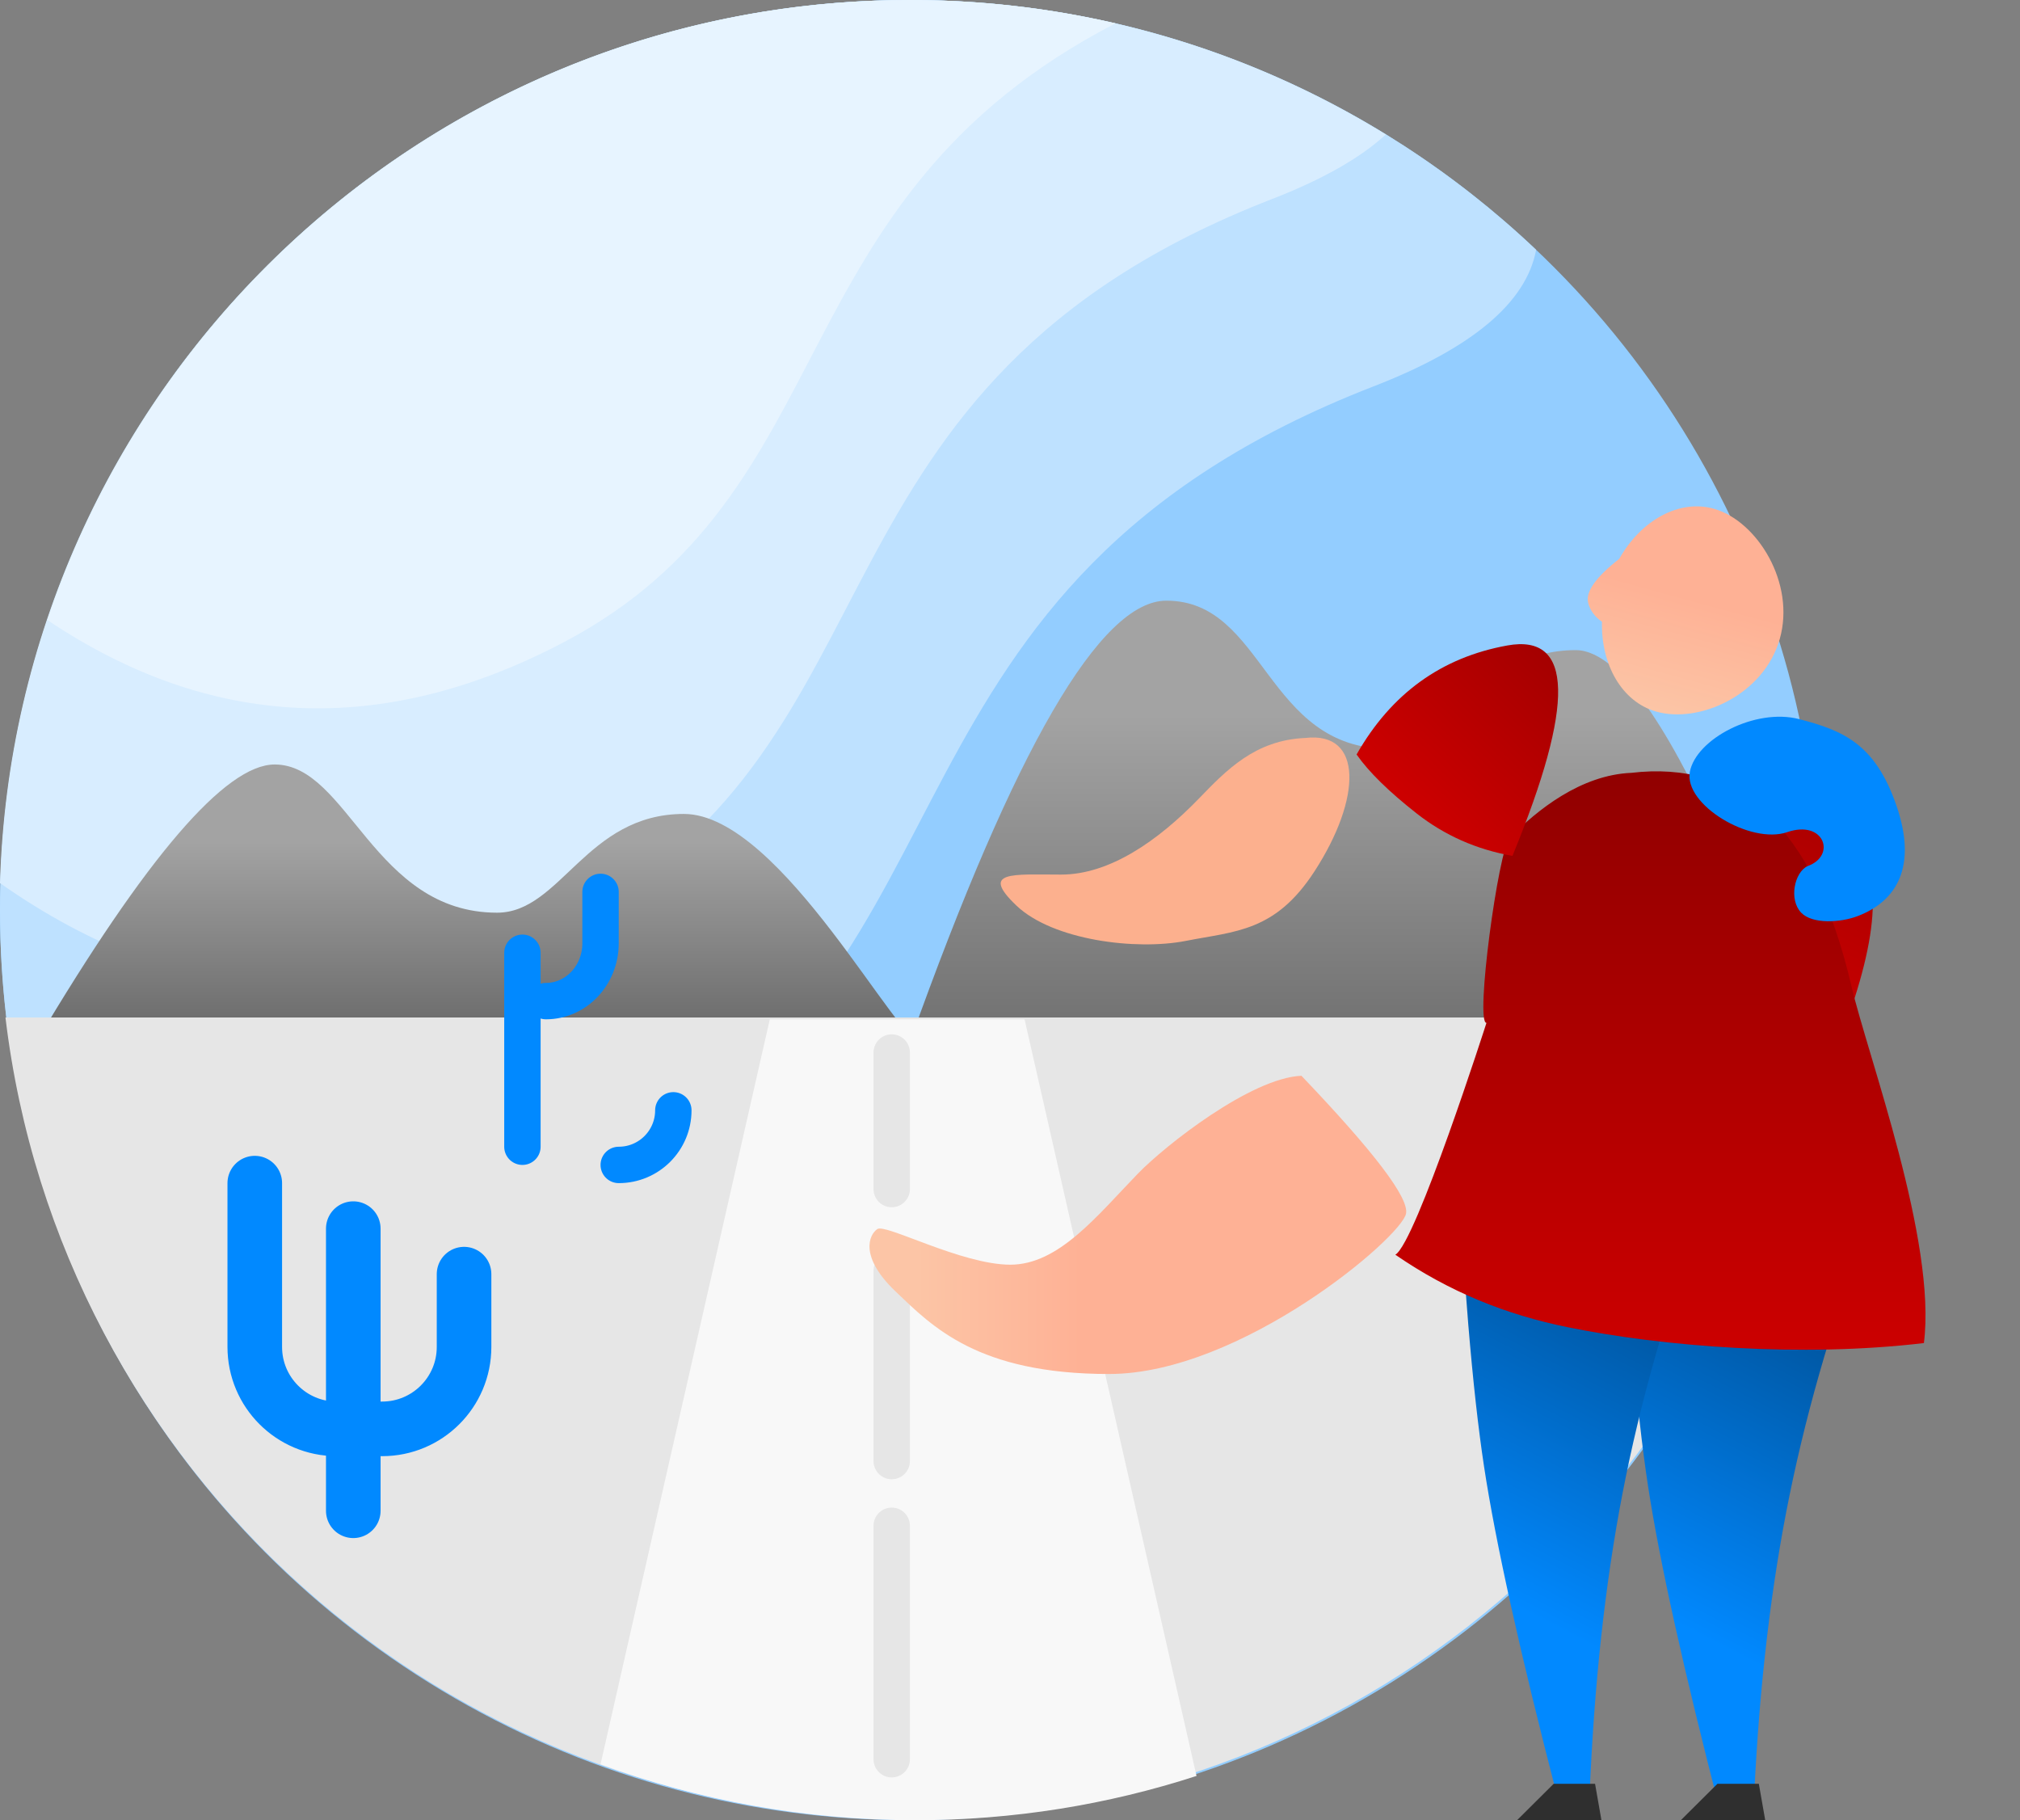 <svg width="111" height="100" viewBox="0 0 111 100" version="1.1" xmlns="http://www.w3.org/2000/svg" xmlns:xlink="http://www.w3.org/1999/xlink" id="el_Hzp77HWXx"><rect x="0" y="0" width="111" height="100" fill="#808080" stroke="none"/><style>@-webkit-keyframes kf_el__BIIOoMrnhD_an_Bg46Ia3KL{0%{-webkit-transform: translate(101.347px, 27.499px) rotate(0deg) translate(-101.347px, -27.499px);transform: translate(101.347px, 27.499px) rotate(0deg) translate(-101.347px, -27.499px);}16.67%{-webkit-transform: translate(101.347px, 27.499px) rotate(-2deg) translate(-101.347px, -27.499px);transform: translate(101.347px, 27.499px) rotate(-2deg) translate(-101.347px, -27.499px);}33.33%{-webkit-transform: translate(101.347px, 27.499px) rotate(0deg) translate(-101.347px, -27.499px);transform: translate(101.347px, 27.499px) rotate(0deg) translate(-101.347px, -27.499px);}50%{-webkit-transform: translate(101.347px, 27.499px) rotate(-2deg) translate(-101.347px, -27.499px);transform: translate(101.347px, 27.499px) rotate(-2deg) translate(-101.347px, -27.499px);}66.67%{-webkit-transform: translate(101.347px, 27.499px) rotate(0deg) translate(-101.347px, -27.499px);transform: translate(101.347px, 27.499px) rotate(0deg) translate(-101.347px, -27.499px);}83.33%{-webkit-transform: translate(101.347px, 27.499px) rotate(-2deg) translate(-101.347px, -27.499px);transform: translate(101.347px, 27.499px) rotate(-2deg) translate(-101.347px, -27.499px);}100%{-webkit-transform: translate(101.347px, 27.499px) rotate(0deg) translate(-101.347px, -27.499px);transform: translate(101.347px, 27.499px) rotate(0deg) translate(-101.347px, -27.499px);}}@keyframes kf_el__BIIOoMrnhD_an_Bg46Ia3KL{0%{-webkit-transform: translate(101.347px, 27.499px) rotate(0deg) translate(-101.347px, -27.499px);transform: translate(101.347px, 27.499px) rotate(0deg) translate(-101.347px, -27.499px);}16.67%{-webkit-transform: translate(101.347px, 27.499px) rotate(-2deg) translate(-101.347px, -27.499px);transform: translate(101.347px, 27.499px) rotate(-2deg) translate(-101.347px, -27.499px);}33.33%{-webkit-transform: translate(101.347px, 27.499px) rotate(0deg) translate(-101.347px, -27.499px);transform: translate(101.347px, 27.499px) rotate(0deg) translate(-101.347px, -27.499px);}50%{-webkit-transform: translate(101.347px, 27.499px) rotate(-2deg) translate(-101.347px, -27.499px);transform: translate(101.347px, 27.499px) rotate(-2deg) translate(-101.347px, -27.499px);}66.67%{-webkit-transform: translate(101.347px, 27.499px) rotate(0deg) translate(-101.347px, -27.499px);transform: translate(101.347px, 27.499px) rotate(0deg) translate(-101.347px, -27.499px);}83.33%{-webkit-transform: translate(101.347px, 27.499px) rotate(-2deg) translate(-101.347px, -27.499px);transform: translate(101.347px, 27.499px) rotate(-2deg) translate(-101.347px, -27.499px);}100%{-webkit-transform: translate(101.347px, 27.499px) rotate(0deg) translate(-101.347px, -27.499px);transform: translate(101.347px, 27.499px) rotate(0deg) translate(-101.347px, -27.499px);}}@-webkit-keyframes kf_el_4EUZ89J37OM_an_sDPwjqG47{0%{-webkit-transform: translate(29px, 63px) rotate(5deg) translate(-29px, -63px);transform: translate(29px, 63px) rotate(5deg) translate(-29px, -63px);}25%{-webkit-transform: translate(29px, 63px) rotate(-5deg) translate(-29px, -63px);transform: translate(29px, 63px) rotate(-5deg) translate(-29px, -63px);}50%{-webkit-transform: translate(29px, 63px) rotate(5deg) translate(-29px, -63px);transform: translate(29px, 63px) rotate(5deg) translate(-29px, -63px);}75%{-webkit-transform: translate(29px, 63px) rotate(-5deg) translate(-29px, -63px);transform: translate(29px, 63px) rotate(-5deg) translate(-29px, -63px);}100%{-webkit-transform: translate(29px, 63px) rotate(5deg) translate(-29px, -63px);transform: translate(29px, 63px) rotate(5deg) translate(-29px, -63px);}}@keyframes kf_el_4EUZ89J37OM_an_sDPwjqG47{0%{-webkit-transform: translate(29px, 63px) rotate(5deg) translate(-29px, -63px);transform: translate(29px, 63px) rotate(5deg) translate(-29px, -63px);}25%{-webkit-transform: translate(29px, 63px) rotate(-5deg) translate(-29px, -63px);transform: translate(29px, 63px) rotate(-5deg) translate(-29px, -63px);}50%{-webkit-transform: translate(29px, 63px) rotate(5deg) translate(-29px, -63px);transform: translate(29px, 63px) rotate(5deg) translate(-29px, -63px);}75%{-webkit-transform: translate(29px, 63px) rotate(-5deg) translate(-29px, -63px);transform: translate(29px, 63px) rotate(-5deg) translate(-29px, -63px);}100%{-webkit-transform: translate(29px, 63px) rotate(5deg) translate(-29px, -63px);transform: translate(29px, 63px) rotate(5deg) translate(-29px, -63px);}}@-webkit-keyframes kf_el_bw3DneTVtM_an_fKpwzGyv4{0%{-webkit-transform: translate(19.75px, 83px) rotate(-5deg) translate(-19.75px, -83px);transform: translate(19.75px, 83px) rotate(-5deg) translate(-19.75px, -83px);}25%{-webkit-transform: translate(19.75px, 83px) rotate(5deg) translate(-19.75px, -83px);transform: translate(19.75px, 83px) rotate(5deg) translate(-19.75px, -83px);}50%{-webkit-transform: translate(19.75px, 83px) rotate(-5deg) translate(-19.75px, -83px);transform: translate(19.75px, 83px) rotate(-5deg) translate(-19.75px, -83px);}75%{-webkit-transform: translate(19.75px, 83px) rotate(5deg) translate(-19.75px, -83px);transform: translate(19.75px, 83px) rotate(5deg) translate(-19.75px, -83px);}100%{-webkit-transform: translate(19.75px, 83px) rotate(-5deg) translate(-19.75px, -83px);transform: translate(19.75px, 83px) rotate(-5deg) translate(-19.75px, -83px);}}@keyframes kf_el_bw3DneTVtM_an_fKpwzGyv4{0%{-webkit-transform: translate(19.75px, 83px) rotate(-5deg) translate(-19.75px, -83px);transform: translate(19.75px, 83px) rotate(-5deg) translate(-19.75px, -83px);}25%{-webkit-transform: translate(19.75px, 83px) rotate(5deg) translate(-19.75px, -83px);transform: translate(19.75px, 83px) rotate(5deg) translate(-19.75px, -83px);}50%{-webkit-transform: translate(19.75px, 83px) rotate(-5deg) translate(-19.75px, -83px);transform: translate(19.75px, 83px) rotate(-5deg) translate(-19.75px, -83px);}75%{-webkit-transform: translate(19.75px, 83px) rotate(5deg) translate(-19.75px, -83px);transform: translate(19.75px, 83px) rotate(5deg) translate(-19.75px, -83px);}100%{-webkit-transform: translate(19.75px, 83px) rotate(-5deg) translate(-19.75px, -83px);transform: translate(19.75px, 83px) rotate(-5deg) translate(-19.75px, -83px);}}#el_Hzp77HWXx *{-webkit-animation-duration: 2s;animation-duration: 2s;-webkit-animation-iteration-count: infinite;animation-iteration-count: infinite;-webkit-animation-timing-function: cubic-bezier(0, 0, 1, 1);animation-timing-function: cubic-bezier(0, 0, 1, 1);}#el_mS-GlI7lI2{stroke: none;stroke-width: 1;fill: none;}#el_tNM7lE4OJr{fill: #93CDFF;}#el_UbvWIJBATf{fill: #BEE1FF;}#el_gBU3TvyAYM{fill: #D8EDFF;}#el_6b5NMR1-KE{fill: #E7F4FF;}#el_Q89qGWhBKN{fill: url(#linearGradient-1);}#el_lIpW1hj4Ke{fill: url(#linearGradient-2);}#el_-7GnRfW8zY{fill: #E6E6E6;}#el_bw3DneTVtM{-webkit-transform: translate(14px, 65px);transform: translate(14px, 65px);stroke: #0189FF;stroke-width: 3;}#el_fI_tG2V5u4{-webkit-transform: translate(4.5px, 0px) scale(-1, 1);transform: translate(4.5px, 0px) scale(-1, 1);}#el_4EUZ89J37OM{-webkit-transform: translate(25px, 49px);transform: translate(25px, 49px);stroke: #0189FF;stroke-width: 2;}#el_Zkzu9Tx4G8X{-webkit-transform: translate(9px, 6px) rotate(90deg);transform: translate(9px, 6px) rotate(90deg);}#el_1QcX3knp0hc{fill: #F8F8F8;}#el_FFzkL--gHqb{stroke: #E6E6E6;stroke-width: 2;}#el_fGjle2LntUy{stroke: #E6E6E6;stroke-width: 2;}#el_IyIzJRYKyjU{stroke: #E6E6E6;stroke-width: 2;}#el_JhOAlkXYdEn{-webkit-transform: translate(121px, 32px) scale(-1, 1);transform: translate(121px, 32px) scale(-1, 1);}#el_Q1FmBdR7SNP{fill: url(#linearGradient-3);}#el_noEjaSBK5Hb{fill: url(#linearGradient-3);}#el_XpoeUfBwRAR{-webkit-transform: translate(7.653px, 0.191px) rotate(11deg);transform: translate(7.653px, 0.191px) rotate(11deg);}#el_GKGUWg8hztY{-webkit-transform: translate(0.435px, 5.406px) rotate(-9deg);transform: translate(0.435px, 5.406px) rotate(-9deg);}#el_qWfiGYZEAeu{fill: url(#linearGradient-4);-webkit-transform: translate(36.181px, 11.966px) rotate(114deg);transform: translate(36.181px, 11.966px) rotate(114deg);}#el_qm8RmQ4GsXU{fill: url(#linearGradient-5);}#el_RxUfRuTnaPC{fill: url(#linearGradient-6);-webkit-transform: translate(-3.877px, 6.857px) rotate(-14deg);transform: translate(-3.877px, 6.857px) rotate(-14deg);}#el_hZb9g7oV3Y6{-webkit-transform: translate(23px, 3px);transform: translate(23px, 3px);}#el_2jSMue6UJlm{fill: #FCB08E;-webkit-transform: translate(14.992px, -3.138px) rotate(-309deg);transform: translate(14.992px, -3.138px) rotate(-309deg);}#el_scJvhmrzQBa{fill: url(#linearGradient-7);-webkit-transform: translate(2.642px, -1.883px) rotate(17deg);transform: translate(2.642px, -1.883px) rotate(17deg);}#el_L6UXmik38LO{fill: #2F2F2F;}#el_ubC2fYzMO4x{fill: #2F2F2F;}#el_4lOMuk6F6Ev{fill: url(#linearGradient-8);-webkit-transform: translate(185.247px, 0px) scale(-1, 1);transform: translate(185.247px, 0px) scale(-1, 1);}#el__BIIOoMrnhD{fill: #0189FF;-webkit-transform: translate(194.184px, 11.877px) scale(-1, 1) rotate(-7deg);transform: translate(194.184px, 11.877px) scale(-1, 1) rotate(-7deg);}#el_bw3DneTVtM_an_fKpwzGyv4{-webkit-animation-fill-mode: backwards;animation-fill-mode: backwards;-webkit-transform: translate(19.75px, 83px) rotate(-5deg) translate(-19.75px, -83px);transform: translate(19.75px, 83px) rotate(-5deg) translate(-19.75px, -83px);-webkit-animation-name: kf_el_bw3DneTVtM_an_fKpwzGyv4;animation-name: kf_el_bw3DneTVtM_an_fKpwzGyv4;-webkit-animation-timing-function: cubic-bezier(0, 0, 1, 1);animation-timing-function: cubic-bezier(0, 0, 1, 1);}#el_4EUZ89J37OM_an_sDPwjqG47{-webkit-animation-fill-mode: backwards;animation-fill-mode: backwards;-webkit-transform: translate(29px, 63px) rotate(5deg) translate(-29px, -63px);transform: translate(29px, 63px) rotate(5deg) translate(-29px, -63px);-webkit-animation-name: kf_el_4EUZ89J37OM_an_sDPwjqG47;animation-name: kf_el_4EUZ89J37OM_an_sDPwjqG47;-webkit-animation-timing-function: cubic-bezier(0, 0, 1, 1);animation-timing-function: cubic-bezier(0, 0, 1, 1);}#el__BIIOoMrnhD_an_Bg46Ia3KL{-webkit-animation-fill-mode: backwards;animation-fill-mode: backwards;-webkit-transform: translate(101.347px, 27.499px) rotate(0deg) translate(-101.347px, -27.499px);transform: translate(101.347px, 27.499px) rotate(0deg) translate(-101.347px, -27.499px);-webkit-animation-name: kf_el__BIIOoMrnhD_an_Bg46Ia3KL;animation-name: kf_el__BIIOoMrnhD_an_Bg46Ia3KL;-webkit-animation-timing-function: cubic-bezier(0, 0, 1, 1);animation-timing-function: cubic-bezier(0, 0, 1, 1);}</style>
    <!-- Generator: Sketch 53.2 (72643) - https://sketchapp.com -->
    <title>Actividad no disponible masculino</title>
    <desc>Created with Sketch.</desc>
    <defs>
        <linearGradient x1="50%" y1="23.116%" x2="50%" y2="100%" id="linearGradient-1">
            <stop stop-color="#A3A3A3" offset="0%"/>
            <stop stop-color="#575757" offset="100%"/>
        </linearGradient>
        <linearGradient x1="50%" y1="23.116%" x2="50%" y2="120.205%" id="linearGradient-2">
            <stop stop-color="#A3A3A3" offset="0%"/>
            <stop stop-color="#575757" offset="100%"/>
        </linearGradient>
        <linearGradient x1="45.814%" y1="21.19%" x2="56.077%" y2="75.296%" id="linearGradient-3">
            <stop stop-color="#00559F" offset="0%"/>
            <stop stop-color="#0189FF" offset="100%"/>
        </linearGradient>
        <linearGradient x1="59.597%" y1="33.877%" x2="89.393%" y2="33.877%" id="linearGradient-4">
            <stop stop-color="#FEB195" offset="0%"/>
            <stop stop-color="#FCC5A6" offset="100%"/>
        </linearGradient>
        <linearGradient x1="3.591%" y1="-50.271%" x2="50%" y2="100%" id="linearGradient-5">
            <stop stop-color="#900000" offset="0%"/>
            <stop stop-color="#CC0000" offset="100%"/>
        </linearGradient>
        <linearGradient x1="50%" y1="0%" x2="50%" y2="100%" id="linearGradient-6">
            <stop stop-color="#900000" offset="0%"/>
            <stop stop-color="#CC0000" offset="100%"/>
        </linearGradient>
        <linearGradient x1="-46.38%" y1="0%" x2="50%" y2="100%" id="linearGradient-7">
            <stop stop-color="#900000" offset="0%"/>
            <stop stop-color="#CC0000" offset="100%"/>
        </linearGradient>
        <linearGradient x1="43.511%" y1="45.59%" x2="56.489%" y2="96.703%" id="linearGradient-8">
            <stop stop-color="#FEB195" offset="0%"/>
            <stop stop-color="#FCC5A6" offset="100%"/>
        </linearGradient>
    </defs>
    <g id="el_mS-GlI7lI2" fill-rule="evenodd">
        <g id="el_x0Tx2ksBi5">
            <g id="el_cegyR4RmAq">
                <g id="el_VmomSq6OBm">
                    <circle id="el_tNM7lE4OJr" cx="50" cy="50" r="50"/>
                    <path d="M84.411,13.725 C83.872,16.625 80.897,19.125 75.485,21.224 C47.368,32.131 54.414,52.984 34.724,63.319 C23.057,69.443 11.941,68.904 1.377,61.703 C0.477,57.949 0,54.03 0,50 C0,22.386 22.386,0 50,0 C63.333,0 75.447,5.219 84.411,13.725 Z" id="el_UbvWIJBATf"/>
                    <path d="M7.99135064e-13,48.518 C0.784,21.589 22.86,0 49.978,0 C59.574,0 68.539,2.703 76.152,7.39 C74.745,8.682 72.663,9.863 69.904,10.933 C43.565,21.15 50.165,40.685 31.721,50.366 C20.614,56.196 10.04,55.58 7.43405337e-13,48.518 Z" id="el_gBU3TvyAYM"/>
                    <path d="M2.6,34.062 C9.254,14.262 27.964,0 50.006,0 C53.89,0 57.671,0.443 61.3,1.281 C42.511,10.999 46.658,27.054 30.953,35.297 C21.037,40.502 11.586,40.09 2.6,34.062 Z" id="el_6b5NMR1-KE"/>
                </g>
            </g>
            <path d="M2,57.239 C8.034,47.08 12.399,42 15.093,42 C19.136,42 20.529,50.142 27.316,50.142 C30.815,50.142 32.206,44.717 37.581,44.717 C42.957,44.717 49.522,57.757 50.662,57.239 C52.017,56.624 47.657,56.679 37.581,57.404 L27.316,59.96 L12.955,60.325 L2,57.239 Z" id="el_Q89qGWhBKN"/>
            <path d="M50,57.239 C55.772,41.08 60.47,33 64.093,33 C69.529,33 69.529,41.142 76.316,41.142 C79.815,41.142 81.206,35.717 86.581,35.717 C91.957,35.717 98.522,57.757 99.662,57.239 C101.017,56.624 96.657,56.679 86.581,57.404 L76.316,59.96 L61.955,60.325 L50,57.239 Z" id="el_lIpW1hj4Ke"/>
            <path d="M0.3,55.9 L99.587,55.9 C96.623,80.685 75.527,99.9 49.944,99.9 C24.36,99.9 3.264,80.685 0.3,55.9 Z" id="el_-7GnRfW8zY"/>
            <g id="el_bw3DneTVtM_an_fKpwzGyv4" data-animator-group="true" data-animator-type="1"><g id="el_bw3DneTVtM" stroke-linecap="round">
                <path d="M5.413,2.5 L5.413,18" id="el_tDy9UiuY69"/>
                <path d="M11.5,5 L11.5,9 C11.5,11.485 9.485,13.5 7,13.5" id="el_yGe-nitlUY"/>
                <path d="M4.5,6.82121026e-13 L4.5,9 C4.5,11.485 2.485,13.5 0,13.5" id="el_fI_tG2V5u4"/>
            </g></g>
            <g id="el_4EUZ89J37OM_an_sDPwjqG47" data-animator-group="true" data-animator-type="1"><g id="el_4EUZ89J37OM" stroke-linecap="round">
                <path d="M3.707,3.344 L3.707,14" id="el_XoEbwhEnlFz"/>
                <path d="M8,0 L8,2.824 C8,4.578 6.657,6 5,6" id="el_46VaEo_WooR"/>
                <path d="M3,6 C3,7.657 1.657,9 0,9" id="el_Zkzu9Tx4G8X"/>
            </g></g>
            <path d="M33,96.926 L42.301,56 L56.301,56 L65.749,97.568 C60.884,99.147 55.692,100 50.301,100 C44.219,100 38.391,98.914 33,96.926 Z" id="el_1QcX3knp0hc"/>
            <path d="M49,57.825 L49,65.325" id="el_FFzkL--gHqb" stroke-linecap="round"/>
            <path d="M49,69.825 L49,80.269" id="el_fGjle2LntUy" stroke-linecap="round"/>
            <path d="M49,83.825 L49,96.649" id="el_IyIzJRYKyjU" stroke-linecap="round"/>
            <g id="el_JhOAlkXYdEn">
                <path d="M18.502,35.792 C20.435,40.984 21.882,46.07 22.843,51.052 C23.804,56.034 24.407,61.577 24.653,67.683 L26.43,67.683 C28.475,59.792 29.816,53.752 30.452,49.563 C31.088,45.375 31.604,39.187 32,31 L18.502,35.792 Z" id="el_Q1FmBdR7SNP"/>
                <path d="M27.502,34.792 C29.435,39.984 30.882,45.07 31.843,50.052 C32.804,55.034 33.407,60.577 33.653,66.683 L35.43,66.683 C37.475,58.792 38.816,52.752 39.452,48.563 C40.088,44.375 40.604,38.187 41,30 L27.502,34.792 Z" id="el_noEjaSBK5Hb"/>
                <g id="el_XpoeUfBwRAR">
                    <g id="el_GKGUWg8hztY">
                        <path d="M5.217,9.539 C7.987,9.656 12.7,13.362 14.202,14.913 C16.456,17.24 18.553,19.918 21.215,19.918 C23.877,19.918 28.061,17.652 28.52,17.96 C28.978,18.269 29.528,19.472 27.517,21.39 C25.507,23.308 23.012,25.923 15.786,25.923 C8.56,25.923 -0.303,18.407 -0.533,17.103 C-0.687,16.234 1.23,13.713 5.217,9.539 Z" id="el_qWfiGYZEAeu"/>
                        <path d="M17.984,5 C15.466,5.985 13.252,7.189 11.341,8.614 C9.43,10.038 9.561,13.612 11.735,19.336 C12.331,16.433 13.017,14.013 13.794,12.077 C14.57,10.141 15.967,7.782 17.984,5 Z" id="el_qm8RmQ4GsXU"/>
                    </g>
                    <path d="M35.542,17.148 C35.542,17.148 39.421,29.234 40.55,29.885 C37.577,31.932 34.455,33.179 31.106,33.862 C25.835,34.937 18.211,35.537 11.505,34.738 C10.79,29.133 14.59,18.965 15.49,15.113 C17.574,6.193 21.764,2.726 27.584,3.411 C30.354,3.527 32.769,5.45 34.272,7.001 C34.884,7.634 36.177,17.148 35.542,17.148 Z" id="el_RxUfRuTnaPC"/>
                    <g id="el_hZb9g7oV3Y6">
                        <path d="M3.627,8.489 C6.397,8.606 7.974,10.269 9.476,11.82 C11.73,14.148 14.386,15.996 17.048,15.996 C19.71,15.996 21.517,15.776 19.507,17.694 C17.497,19.612 12.913,20.173 10.19,19.638 C7.468,19.102 5.284,19.146 3.127,15.823 C0.525,11.816 0.445,8.115 3.627,8.489 Z" id="el_2jSMue6UJlm"/>
                        <path d="M4.595,13.713 C6.569,13.364 8.324,12.587 9.858,11.383 C11.392,10.179 12.493,9.099 13.16,8.143 C11.26,4.804 8.498,2.807 4.874,2.153 C1.25,1.499 1.157,5.353 4.595,13.713 Z" id="el_scJvhmrzQBa"/>
                    </g>
                </g>
                <polygon id="el_L6UXmik38LO" points="24 68 28.638 68 26.626 66 24.351 66"/>
                <polygon id="el_ubC2fYzMO4x" points="33 68 37.638 68 35.626 66 33.351 66"/>
            </g>
            <path d="M96.267,30.7 C97.538,31.695 98.109,32.491 97.983,33.087 C97.892,33.514 97.594,33.908 97.219,34.156 C97.274,36.515 96.128,38.552 94.245,39.092 C91.88,39.77 88.333,38.189 87.451,35.113 C86.569,32.038 88.686,28.633 91.052,27.955 C92.975,27.403 95.076,28.585 96.267,30.7 Z" id="el_4lOMuk6F6Ev"/>
            <g id="el__BIIOoMrnhD_an_Bg46Ia3KL" data-animator-group="true" data-animator-type="1"><path d="M92.078,38.443 C93.069,38.827 94.595,38.895 95.202,38.271 C95.9,37.555 95.583,36.047 94.855,35.705 C93.258,35.136 93.945,33.141 95.971,33.839 C97.998,34.536 101.665,32.325 101.325,30.525 C100.984,28.725 97.741,27.005 95.321,27.63 C92.902,28.255 91.141,28.99 89.973,32.381 C88.806,35.772 89.987,37.631 92.078,38.443 Z" id="el__BIIOoMrnhD"/></g>
        </g>
    </g>
</svg>